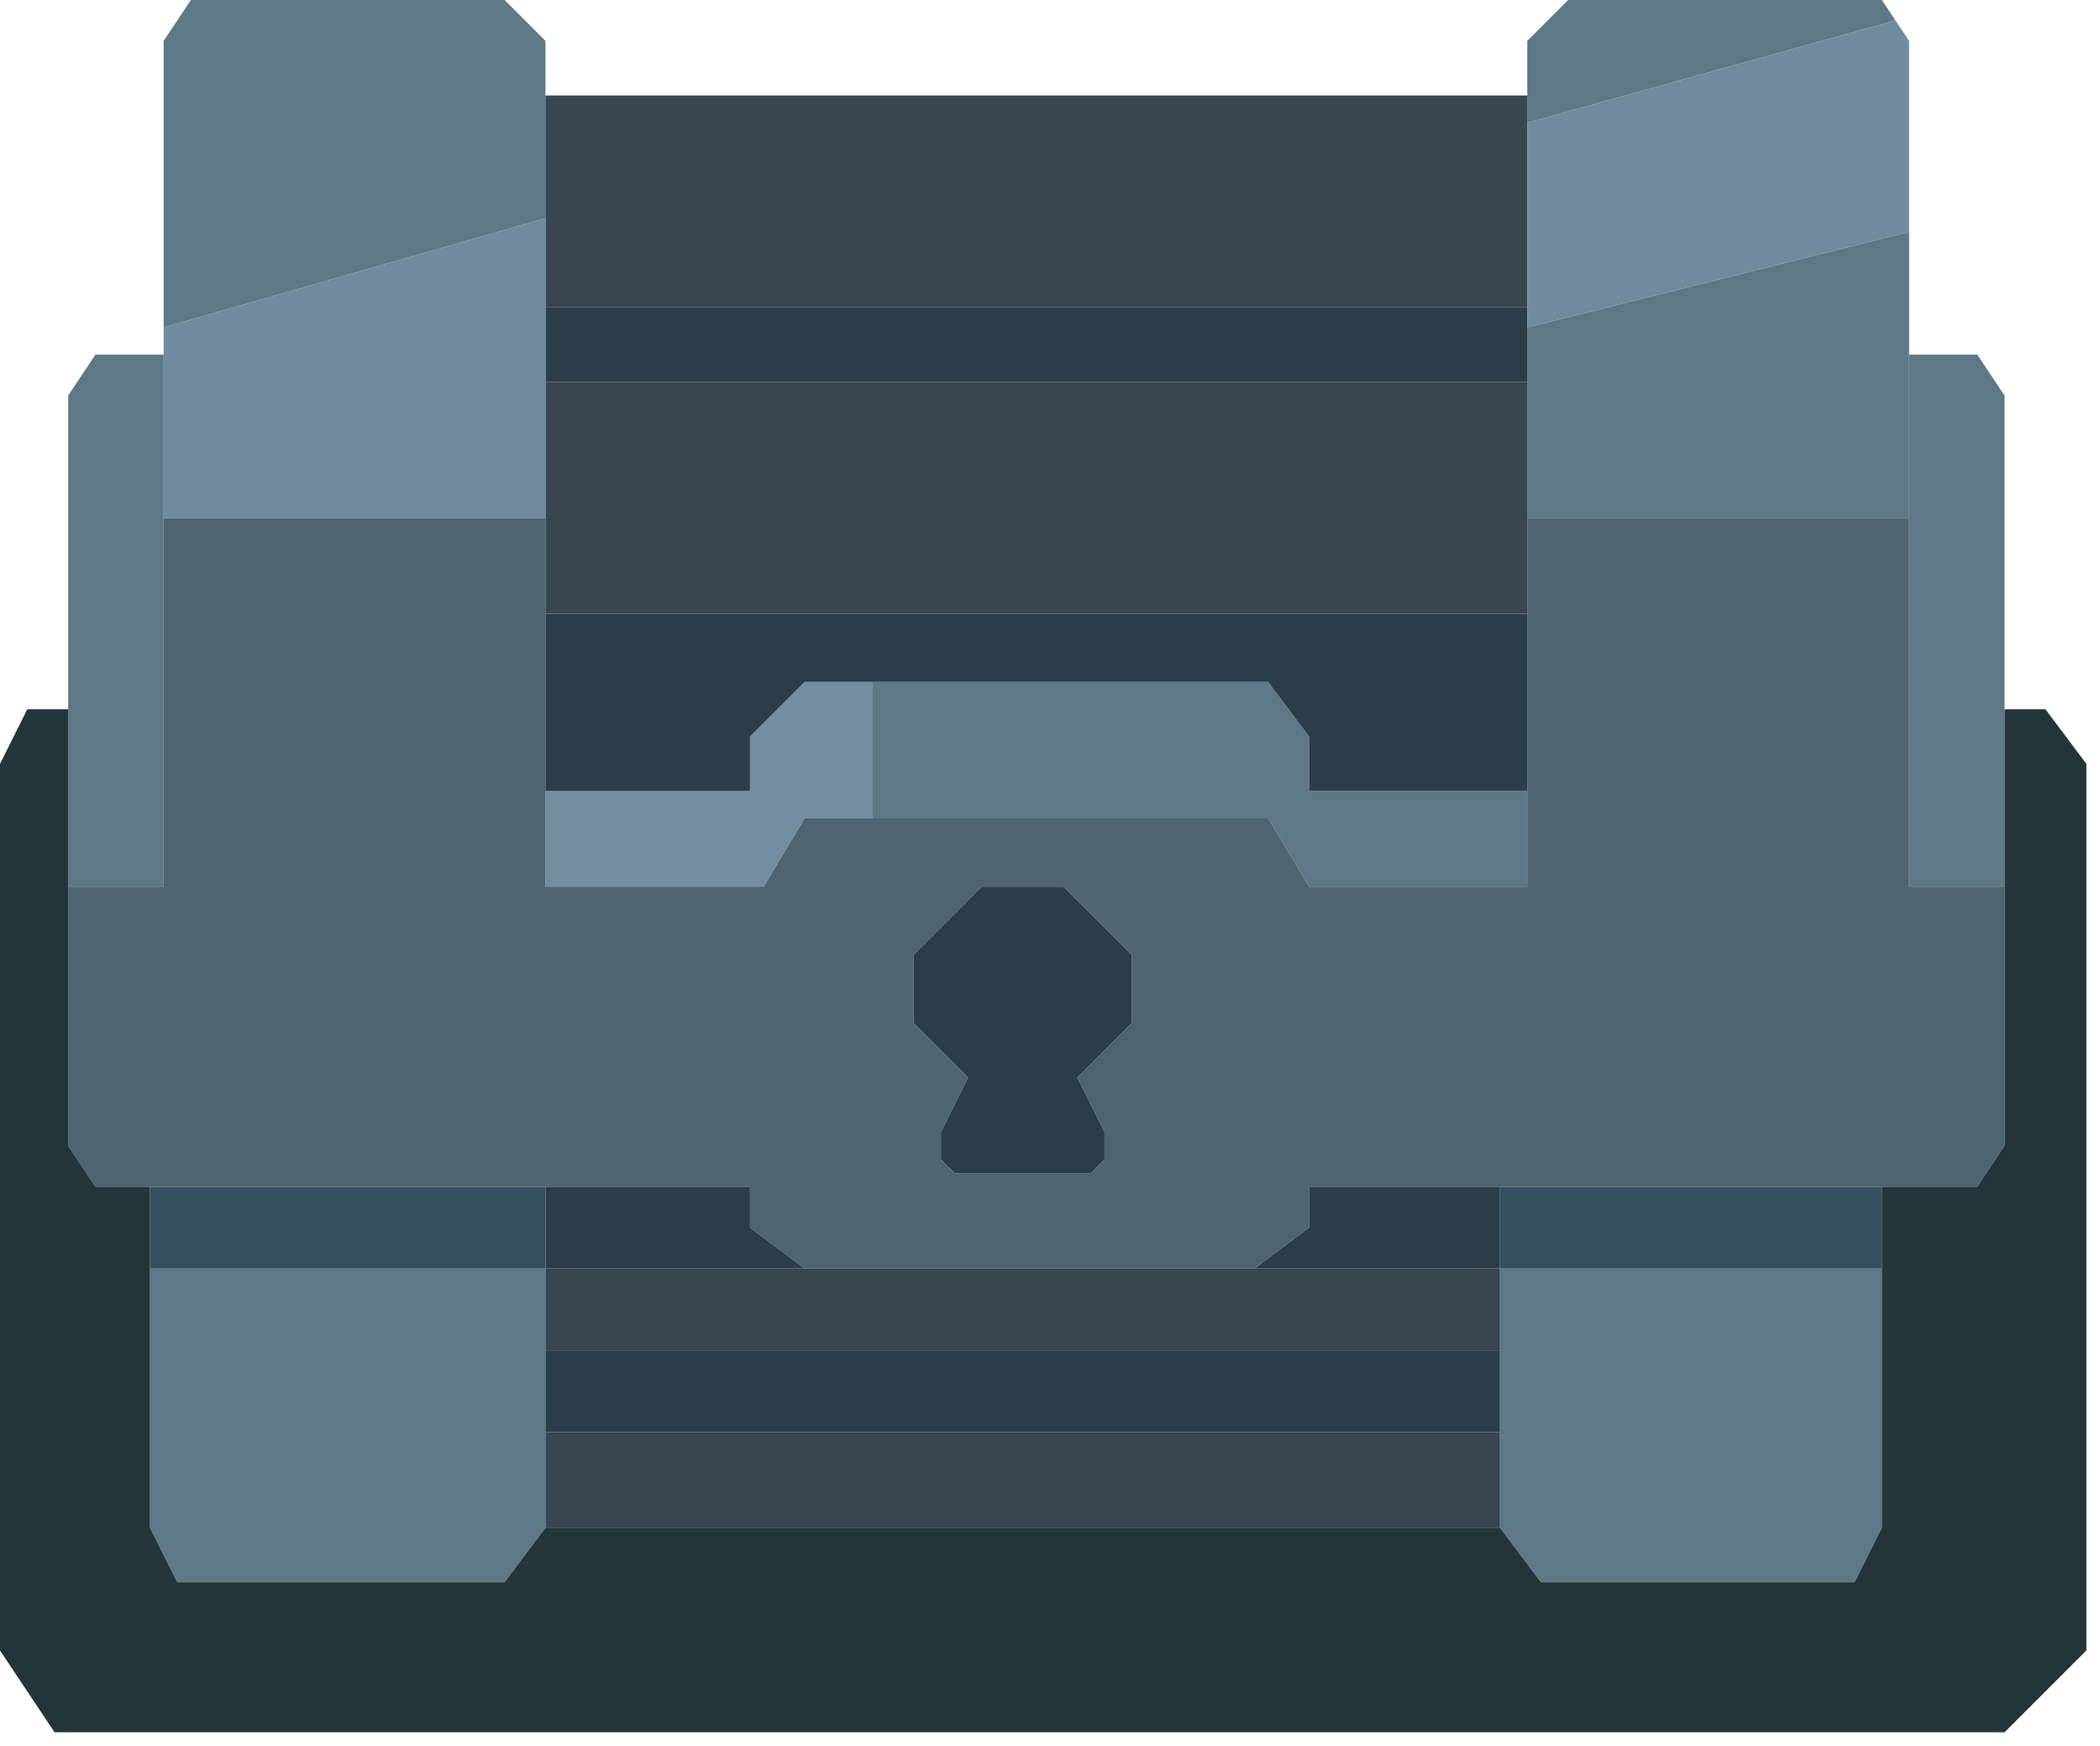 <svg width="77" height="64" viewBox="0 0 77 64" fill="none" xmlns="http://www.w3.org/2000/svg">
<path d="M68 58L69 56V46.5H55V49.5V52.5V56L56.5 58H68Z" fill="#5E7887"/>
<path d="M7 0L6 1.5V12L20 8V3.5V1.5L18.5 0H7Z" fill="#5E7887"/>
<path d="M56 1.5V3.5V4.5L69.5 0.75L69 0H57.5L56 1.5Z" fill="#5E7887"/>
<path d="M56 19H70V13V8.5L56 12V14V19Z" fill="#5E7887"/>
<path d="M18.5 58L20 56V52.5V49.5V46.5H5.5V56L6.5 58H18.5Z" fill="#5E7887"/>
<path d="M72.5 13H70V19V32.5H73.5V26V14.5L72.5 13Z" fill="#5E7887"/>
<path d="M3.5 13L2.5 14.5V26V32.5H6V19V13H3.5Z" fill="#5E7887"/>
<path d="M46.5 30L48 32.5H56V29H48V27L46.5 25H32V30H46.5Z" fill="#5E7887"/>
<path d="M20 32.5H28L29.5 30H32V25H29.5L27.5 27V29H20V32.5Z" fill="#728DA0"/>
<path fill-rule="evenodd" clip-rule="evenodd" d="M72.5 43.5L73.5 42V32.5H70V19H56V22.5V29V32.5H48L46.5 30H32H29.5L28 32.5H20V29V22.5V19H6V32.5H2.5V42L3.5 43.5H5.5H20H27.5V45L29.5 46.5H46L48 45V43.5H55H69H72.5ZM34.5 41.5L35.5 39.5L33.5 37.5V35L36 32.5H39L41.5 35V37.5L39.5 39.5L40.5 41.5V42.5L40 43H35L34.5 42.5V41.5Z" fill="#4E6471"/>
<path d="M56 3.5H20V8V11.25H56V4.5V3.5Z" fill="#38464F"/>
<path d="M56 19V14H20V19V22.5H56V19Z" fill="#38464F"/>
<path d="M46 46.5H29.5H20V49.5H55V46.5H46Z" fill="#38464F"/>
<path d="M20 56H55V52.5H20V56Z" fill="#38464F"/>
<path d="M56 11.25H20V14H56V12V11.25Z" fill="#2B3D49"/>
<path d="M56 22.5H20V29H27.5V27L29.5 25H32H46.5L48 27V29H56V22.5Z" fill="#2B3D49"/>
<path d="M29.5 46.5L27.5 45V43.5H20V46.5H29.5Z" fill="#2B3D49"/>
<path d="M20 52.5H55V49.5H20V52.5Z" fill="#2B3D49"/>
<path d="M35.5 39.5L34.5 41.5V42.5L35 43H40L40.5 42.5V41.5L39.5 39.5L41.5 37.5V35L39 32.5H36L33.5 35V37.5L35.5 39.5Z" fill="#2B3D49"/>
<path d="M20 43.5H5.5V46.5H20V43.5Z" fill="#36505F"/>
<path d="M69 43.5H55V46.5H69V43.5Z" fill="#36505F"/>
<path d="M6 13V19H20V14V11.25V8L6 12V13Z" fill="#708B9E"/>
<path d="M56 11.25V12L70 8.5V1.5L69.5 0.75L56 4.5V11.25Z" fill="#708B9E"/>
<path d="M55 43.5H48V45L46 46.5H55V43.5Z" fill="#2B3D49"/>
<path d="M73.5 42L72.5 43.5H69V46.5V56L68 58H56.5L55 56H20L18.5 58H6.5L5.5 56V46.5V43.5H3.5L2.5 42V32.5V26H1L0 28V60.5L2 63.5H73.5L76.5 60.5V28L75 26H73.5V32.5V42Z" fill="#233539"/>
</svg>
